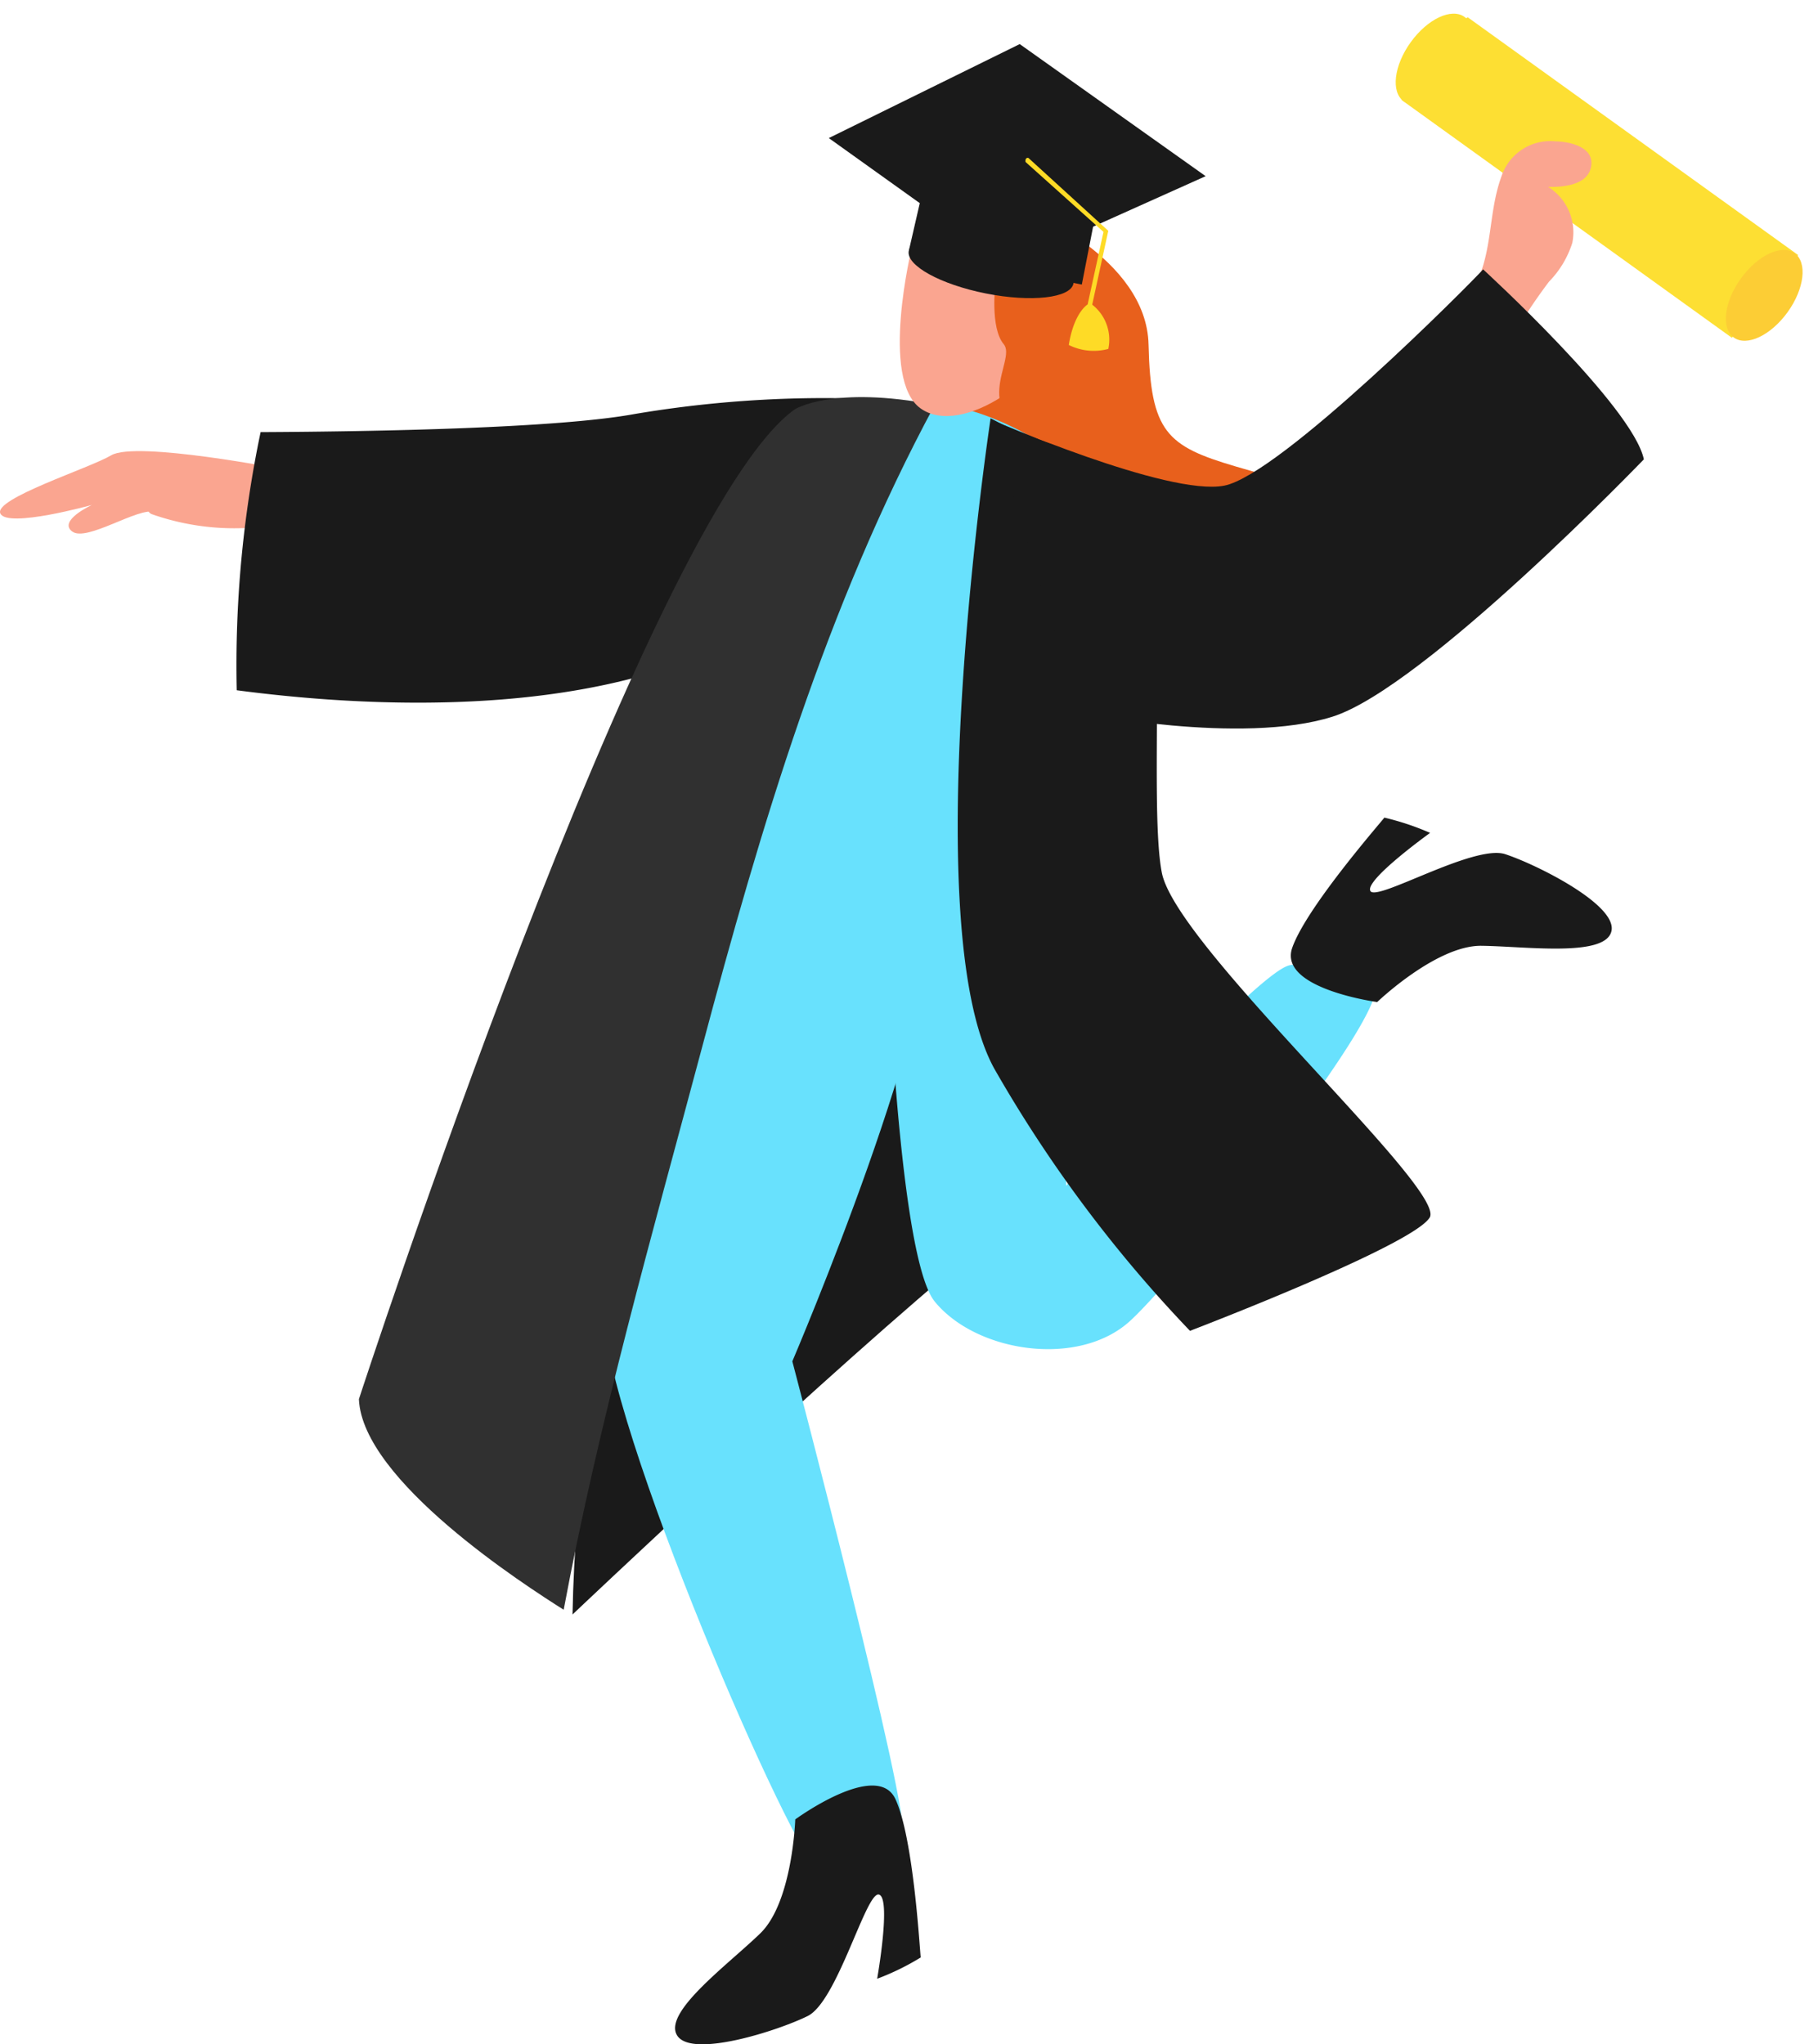<svg xmlns="http://www.w3.org/2000/svg" width="87.418" height="98.309" viewBox="0 0 87.418 98.309"><g transform="translate(-1314.759 -862.565)"><path d="M124.622,56.64l-7.343.325s-7.119-1.395-8.306-.683c-1.053.627-5.668,2.084-5.327,2.8s4.4-.414,4.4-.414-1.641.756-.947,1.277,3.193-1.193,3.971-.935,15.269,1.053,15.269,1.053" transform="translate(1211.131 828.179)" fill="#faa590"/><path d="M122.438,61a11.4,11.4,0,0,1-5.786-.493c-.342-.118-.487.42-.151.56a11.958,11.958,0,0,0,6.083.493C122.942,61.481,122.791,60.938,122.438,61Z" transform="translate(1205.552 826.222)" fill="#faa590"/><path d="M188.233,35.19s5.825,2.3,5.92,6.5.874,4.884,4.184,5.859,6.553,1.68,6.721,4.1-5.551,4.683-8.715,5.836S183.27,48.571,183.9,44.656" transform="translate(1175.834 837.446)" fill="#e8601c"/><path d="M243.026,30.022,227.141,18.59a6.06,6.06,0,0,0-3.181,3.977L239.839,34C240.9,32.671,241.984,31.372,243.026,30.022Z" transform="translate(1158.198 844.809)" fill="#fddf33"/><ellipse cx="2.501" cy="1.385" rx="2.501" ry="1.385" transform="matrix(0.585, -0.811, 0.811, 0.585, 1381.129, 866.624)" fill="#fddf33"/><ellipse cx="2.501" cy="1.385" rx="2.501" ry="1.385" transform="matrix(0.585, -0.811, 0.811, 0.585, 1397.005, 877.986)" fill="#fccd35"/><path d="M235.615,30.593c.258-1.014-1-1.283-1.68-1.294a2.47,2.47,0,0,0-2.6,1.647c-.706,1.9-.37,3.87-1.5,5.7-.213.342.3.717.51.37a7.375,7.375,0,0,0,.5-.969c-.118.381-.235.767-.342,1.154a.331.331,0,0,0,.039.269l-.106.358a.325.325,0,0,0,.4.409l-.2.342a.315.315,0,1,0,.51.37l.034-.045c.1.2.375.3.515.062a25.991,25.991,0,0,1,1.916-2.924,4.676,4.676,0,0,0,1.12-1.871,2.571,2.571,0,0,0-1.165-2.683C234.388,31.506,235.413,31.366,235.615,30.593Z" transform="translate(1155.634 840.065)" fill="#faa590"/><path d="M143.051,52.265c-3.669.672-12.25.84-17.963.868a54.622,54.622,0,0,0-1.148,12.412c5.786.762,14.989,1.277,22.13-1.585L155.591,51.6A54.8,54.8,0,0,0,143.051,52.265Z" transform="translate(1202.202 830.213)" fill="#1a1a1a"/><path d="M167.416,51.54c.028.246-14.2,34.245-14.636,58.47,0,0,12.535-11.891,19.391-17.509" transform="translate(1189.509 830.193)" fill="#1a1a1a"/><path d="M172,72.91c.05-.521-.448-20.052,4.251-20.971s10.715,3.338,10.754,5.691-4.134,16.529-7.444,16.579A29.036,29.036,0,0,1,172,72.91Z" transform="translate(1181.055 830.072)" fill="#68e1fd"/><path d="M164.711,77.66c-1.26,1.479-9.253,23.732-9.281,29.187s9.247,26.678,10.4,27.121,3.546-.734,3.977-1.77-5.293-22.774-5.293-22.774,7.534-17.632,6.441-21.889S164.711,77.66,164.711,77.66Z" transform="translate(1188.344 818.606)" fill="#68e1fd"/><path d="M179.559,84.9c-.112.448.409,19.946,2.408,22.4s6.906,3.193,9.382.947,12.978-15.4,11.718-16.243a5.271,5.271,0,0,0-4-.879c-1.518.2-10.782,10.609-10.782,10.609s.224-20.259-1.764-22.376" transform="translate(1177.736 817.852)" fill="#68e1fd"/><path d="M187.429,53.25S183.76,77.5,187.6,84.51a64.448,64.448,0,0,0,9.416,12.619s10.7-4.089,11.527-5.45S196.357,78.662,195.663,75.1s.515-15.823-1.35-17.576S187.429,53.25,187.429,53.25Z" transform="translate(1174.963 829.434)" fill="#1a1a1a"/><path d="M188.67,47.589s8.536,3.719,11.236,3.187,11.8-9.679,12.446-10.4c0,0,7.2,6.587,7.73,9.135,0,0-10.564,10.978-14.966,12.373s-12.171-.2-12.171-.2" transform="translate(1173.722 835.143)" fill="#1a1a1a"/><path d="M150.93,82.722c2.834-10.642,5.971-21.239,11.2-30.935-4.884-.947-6.721.207-6.721.207C148.32,57,134.44,99.6,134.44,99.6c.162,3.921,8,8.962,9.847,10.127C145.99,100.606,148.549,91.645,150.93,82.722Z" transform="translate(1197.577 830.248)" fill="#303030"/><path d="M181.454,37.432s-1.552,6.324.42,7.735,6.223-1.5,6.973-4.447S183.544,34.1,181.454,37.432Z" transform="translate(1177.151 837.038)" fill="#faa590"/><path d="M189.04,41.61s-.263,2.123.4,2.907-1.9,3.333,2.033,4.694,2.588-6.973,1.72-7.6" transform="translate(1173.582 834.598)" fill="#e8601c"/><ellipse cx="1.285" cy="4.036" rx="1.285" ry="4.036" transform="translate(1358.207 875.893) rotate(-78.79)" fill="#1a1a1a"/><path d="M181.66,35.626l.891-3.876,8.228,1.383-.807,4.145" transform="translate(1176.806 838.971)" fill="#1a1a1a"/><path d="M174.78,25.42l8.559,6.122,9.561-4.29L183.96,20.9Z" transform="translate(1179.832 843.785)" fill="#1a1a1a"/><path d="M191.667,30.933l3.747,3.361-.762,3.489s-.655.381-.907,1.949a2.688,2.688,0,0,0,1.9.19,2.134,2.134,0,0,0-.773-2.128l.773-3.551-3.842-3.506S191.633,30.693,191.667,30.933Z" transform="translate(1172.406 839.422)" fill="#fedb26"/><path d="M218.6,96.613s2.851-2.733,5.013-2.705,5.965.56,6.251-.706-3.607-3.209-5.108-3.7-6.161,2.285-6.48,1.776,2.868-2.8,2.868-2.8a12.789,12.789,0,0,0-2.2-.734c-.073.123-3.747,4.3-4.43,6.262S218.6,96.613,218.6,96.613Z" transform="translate(1162.381 814.139)" fill="#1a1a1a"/><path d="M168.359,176.041s-.129,3.971-1.68,5.478-4.694,3.8-4,4.912,4.856-.23,6.279-.935,2.8-5.971,3.417-5.842-.078,4.05-.078,4.05a12.063,12.063,0,0,0,2.095-1.025c-.034-.151-.33-5.736-1.221-7.623S168.359,176.041,168.359,176.041Z" transform="translate(1184.64 774.016)" fill="#1a1a1a"/></g></svg>